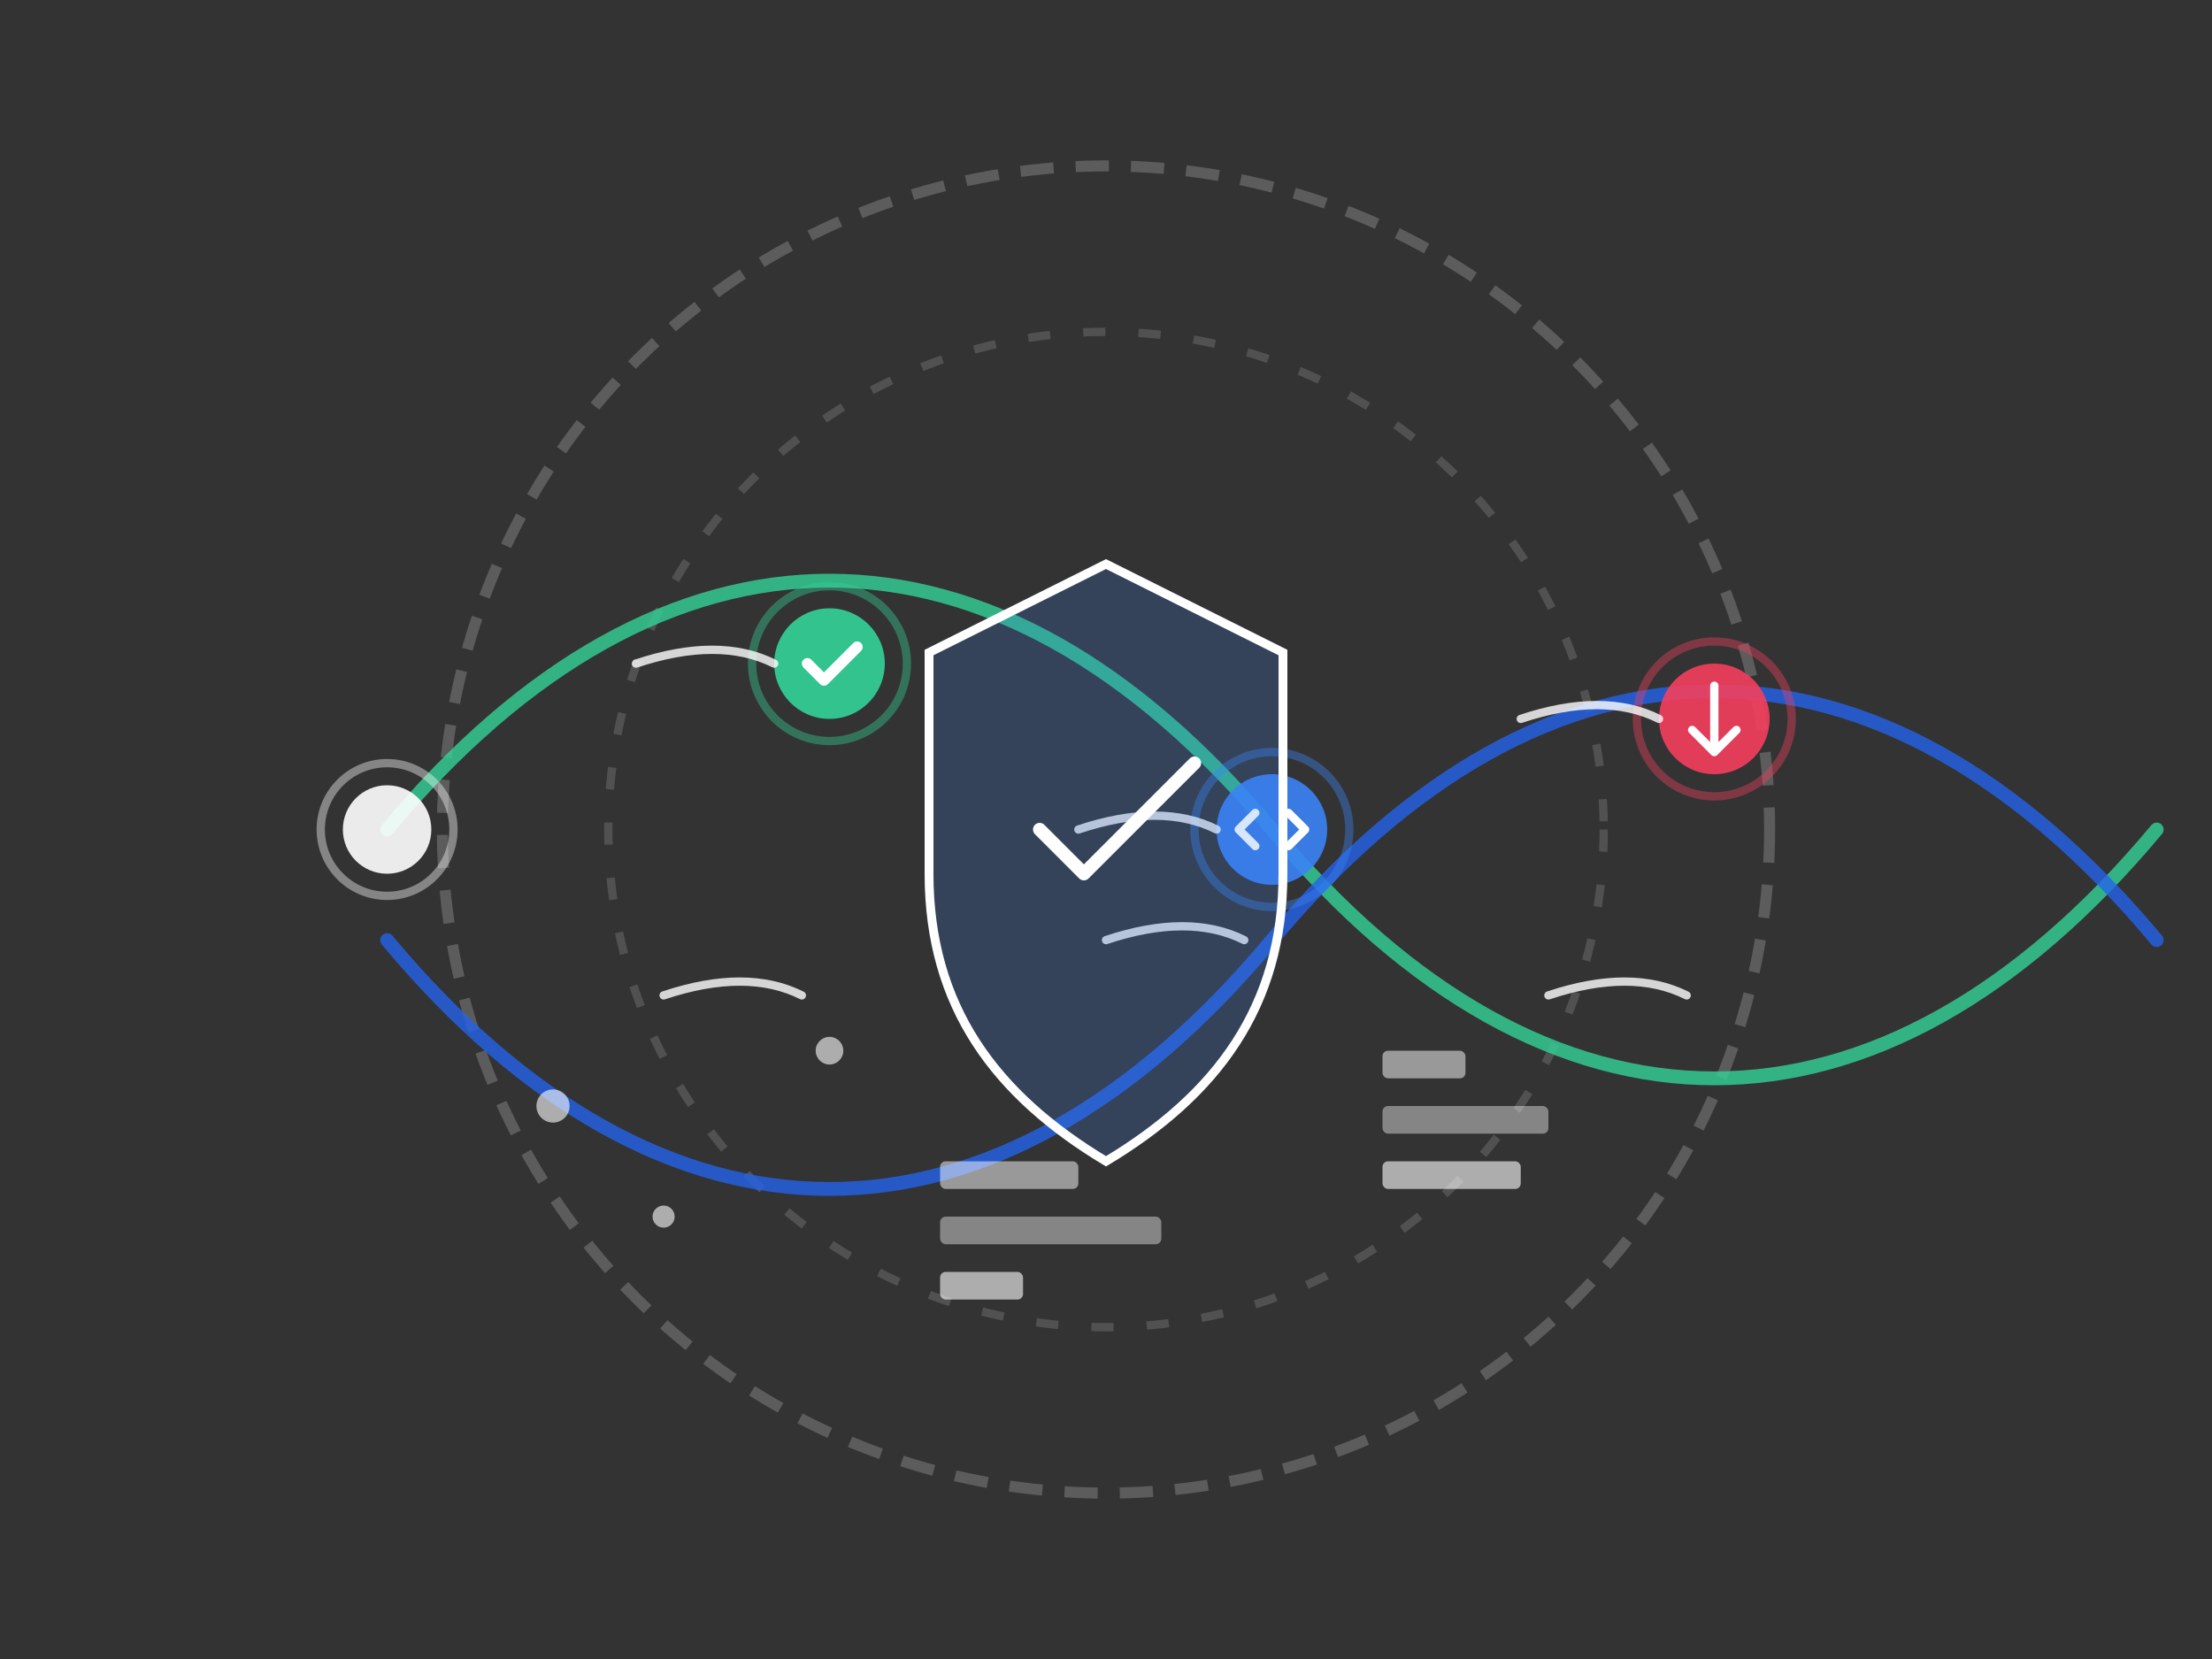 <?xml version="1.0" encoding="UTF-8"?>
<svg width="400" height="300" viewBox="0 0 400 300" fill="none" xmlns="http://www.w3.org/2000/svg">
  <rect x="0" y="0" width="400" height="300" fill="#333333" stroke="none"/>
  <!-- Abstract background elements -->
  <circle cx="200" cy="150" r="120" stroke="white" stroke-width="2" stroke-opacity="0.2" stroke-dasharray="6 4"/>
  <circle cx="200" cy="150" r="90" stroke="white" stroke-width="1.5" stroke-opacity="0.15" stroke-dasharray="4 6"/>
  
  <!-- Flow lines representing CI/CD pipeline -->
  <path d="M70 150 C120 90, 180 90, 230 150 C280 210, 340 210, 390 150" stroke="#34D399" stroke-width="2.5" stroke-linecap="round" stroke-opacity="0.8" fill="none"/>
  <path d="M70 170 C120 230, 180 230, 230 170 C280 110, 340 110, 390 170" stroke="#2563EB" stroke-width="2.5" stroke-linecap="round" stroke-opacity="0.8" fill="none"/>
  
  <!-- Abstract nodes/checkpoints representing testing stages -->
  <g transform="translate(70, 150)">
    <circle r="8" fill="white" fill-opacity="0.9"/>
    <circle r="12" stroke="white" stroke-width="1.5" stroke-opacity="0.4" fill="none"/>
  </g>
  
  <g transform="translate(150, 120)">
    <circle r="10" fill="#34D399" fill-opacity="0.9"/>
    <circle r="14" stroke="#34D399" stroke-width="1.5" stroke-opacity="0.4" fill="none"/>
    <!-- Checkmark for passed test -->
    <path d="M-4 0 L-1 3 L5 -3" stroke="white" stroke-width="2" stroke-linecap="round" stroke-linejoin="round"/>
  </g>
  
  <g transform="translate(230, 150)">
    <circle r="10" fill="#3B82F6" fill-opacity="0.9"/>
    <circle r="14" stroke="#3B82F6" stroke-width="1.5" stroke-opacity="0.4" fill="none"/>
    <!-- Code symbol -->
    <path d="M-3 -3 L-6 0 L-3 3 M3 -3 L6 0 L3 3" stroke="white" stroke-width="1.5" stroke-linecap="round" stroke-linejoin="round"/>
  </g>
  
  <g transform="translate(310, 130)">
    <circle r="10" fill="#F43F5E" fill-opacity="0.9"/>
    <circle r="14" stroke="#F43F5E" stroke-width="1.5" stroke-opacity="0.4" fill="none"/>
    <!-- Deploy symbol -->
    <path d="M0 -6 L0 6 M-4 2 L0 6 L4 2" stroke="white" stroke-width="1.5" stroke-linecap="round" stroke-linejoin="round"/>
  </g>
  
  <!-- Speed indicators and motion lines -->
  <g opacity="0.8">
    <!-- Motion trails -->
    <path d="M115 120 Q130 115, 140 120" stroke="white" stroke-width="1.5" stroke-linecap="round"/>
    <path d="M195 150 Q210 145, 220 150" stroke="white" stroke-width="1.5" stroke-linecap="round"/>
    <path d="M275 130 Q290 125, 300 130" stroke="white" stroke-width="1.5" stroke-linecap="round"/>
    
    <path d="M120 180 Q135 175, 145 180" stroke="white" stroke-width="1.5" stroke-linecap="round"/>
    <path d="M200 170 Q215 165, 225 170" stroke="white" stroke-width="1.5" stroke-linecap="round"/>
    <path d="M280 180 Q295 175, 305 180" stroke="white" stroke-width="1.5" stroke-linecap="round"/>
  </g>
  
  <!-- Shield symbolizing security/confidence at the center -->
  <g transform="translate(200, 150) scale(0.8)">
    <path d="M0 -60 L40 -40 L40 10 C40 40, 25 60, 0 75 C-25 60, -40 40, -40 10 L-40 -40 Z" fill="#3B82F6" fill-opacity="0.2" stroke="white" stroke-width="2"/>
    <path d="M-15 0 L-5 10 L20 -15" stroke="white" stroke-width="3" stroke-linecap="round" stroke-linejoin="round"/>
  </g>
  
  <!-- Fast data transfer visualization -->
  <g opacity="0.6">
    <circle cx="100" cy="200" r="3" fill="white">
      <animate attributeName="cx" from="100" to="300" dur="4s" repeatCount="indefinite" />
      <animate attributeName="opacity" from="0.8" to="0.2" dur="4s" repeatCount="indefinite" />
    </circle>
    <circle cx="120" cy="220" r="2" fill="white">
      <animate attributeName="cx" from="120" to="320" dur="3s" repeatCount="indefinite" />
      <animate attributeName="opacity" from="0.8" to="0.2" dur="3s" repeatCount="indefinite" />
    </circle>
    <circle cx="150" cy="190" r="2.5" fill="white">
      <animate attributeName="cx" from="150" to="350" dur="3.5s" repeatCount="indefinite" />
      <animate attributeName="opacity" from="0.8" to="0.2" dur="3.5s" repeatCount="indefinite" />
    </circle>
  </g>
  
  <!-- Abstract code representation -->
  <g transform="translate(170, 210)">
    <rect x="0" y="0" width="25" height="5" rx="1" fill="white" fill-opacity="0.5"/>
    <rect x="0" y="10" width="40" height="5" rx="1" fill="white" fill-opacity="0.4"/>
    <rect x="0" y="20" width="15" height="5" rx="1" fill="white" fill-opacity="0.6"/>
  </g>
  <g transform="translate(250, 190)">
    <rect x="0" y="0" width="15" height="5" rx="1" fill="white" fill-opacity="0.5"/>
    <rect x="0" y="10" width="30" height="5" rx="1" fill="white" fill-opacity="0.4"/>
    <rect x="0" y="20" width="25" height="5" rx="1" fill="white" fill-opacity="0.6"/>
  </g>
</svg>